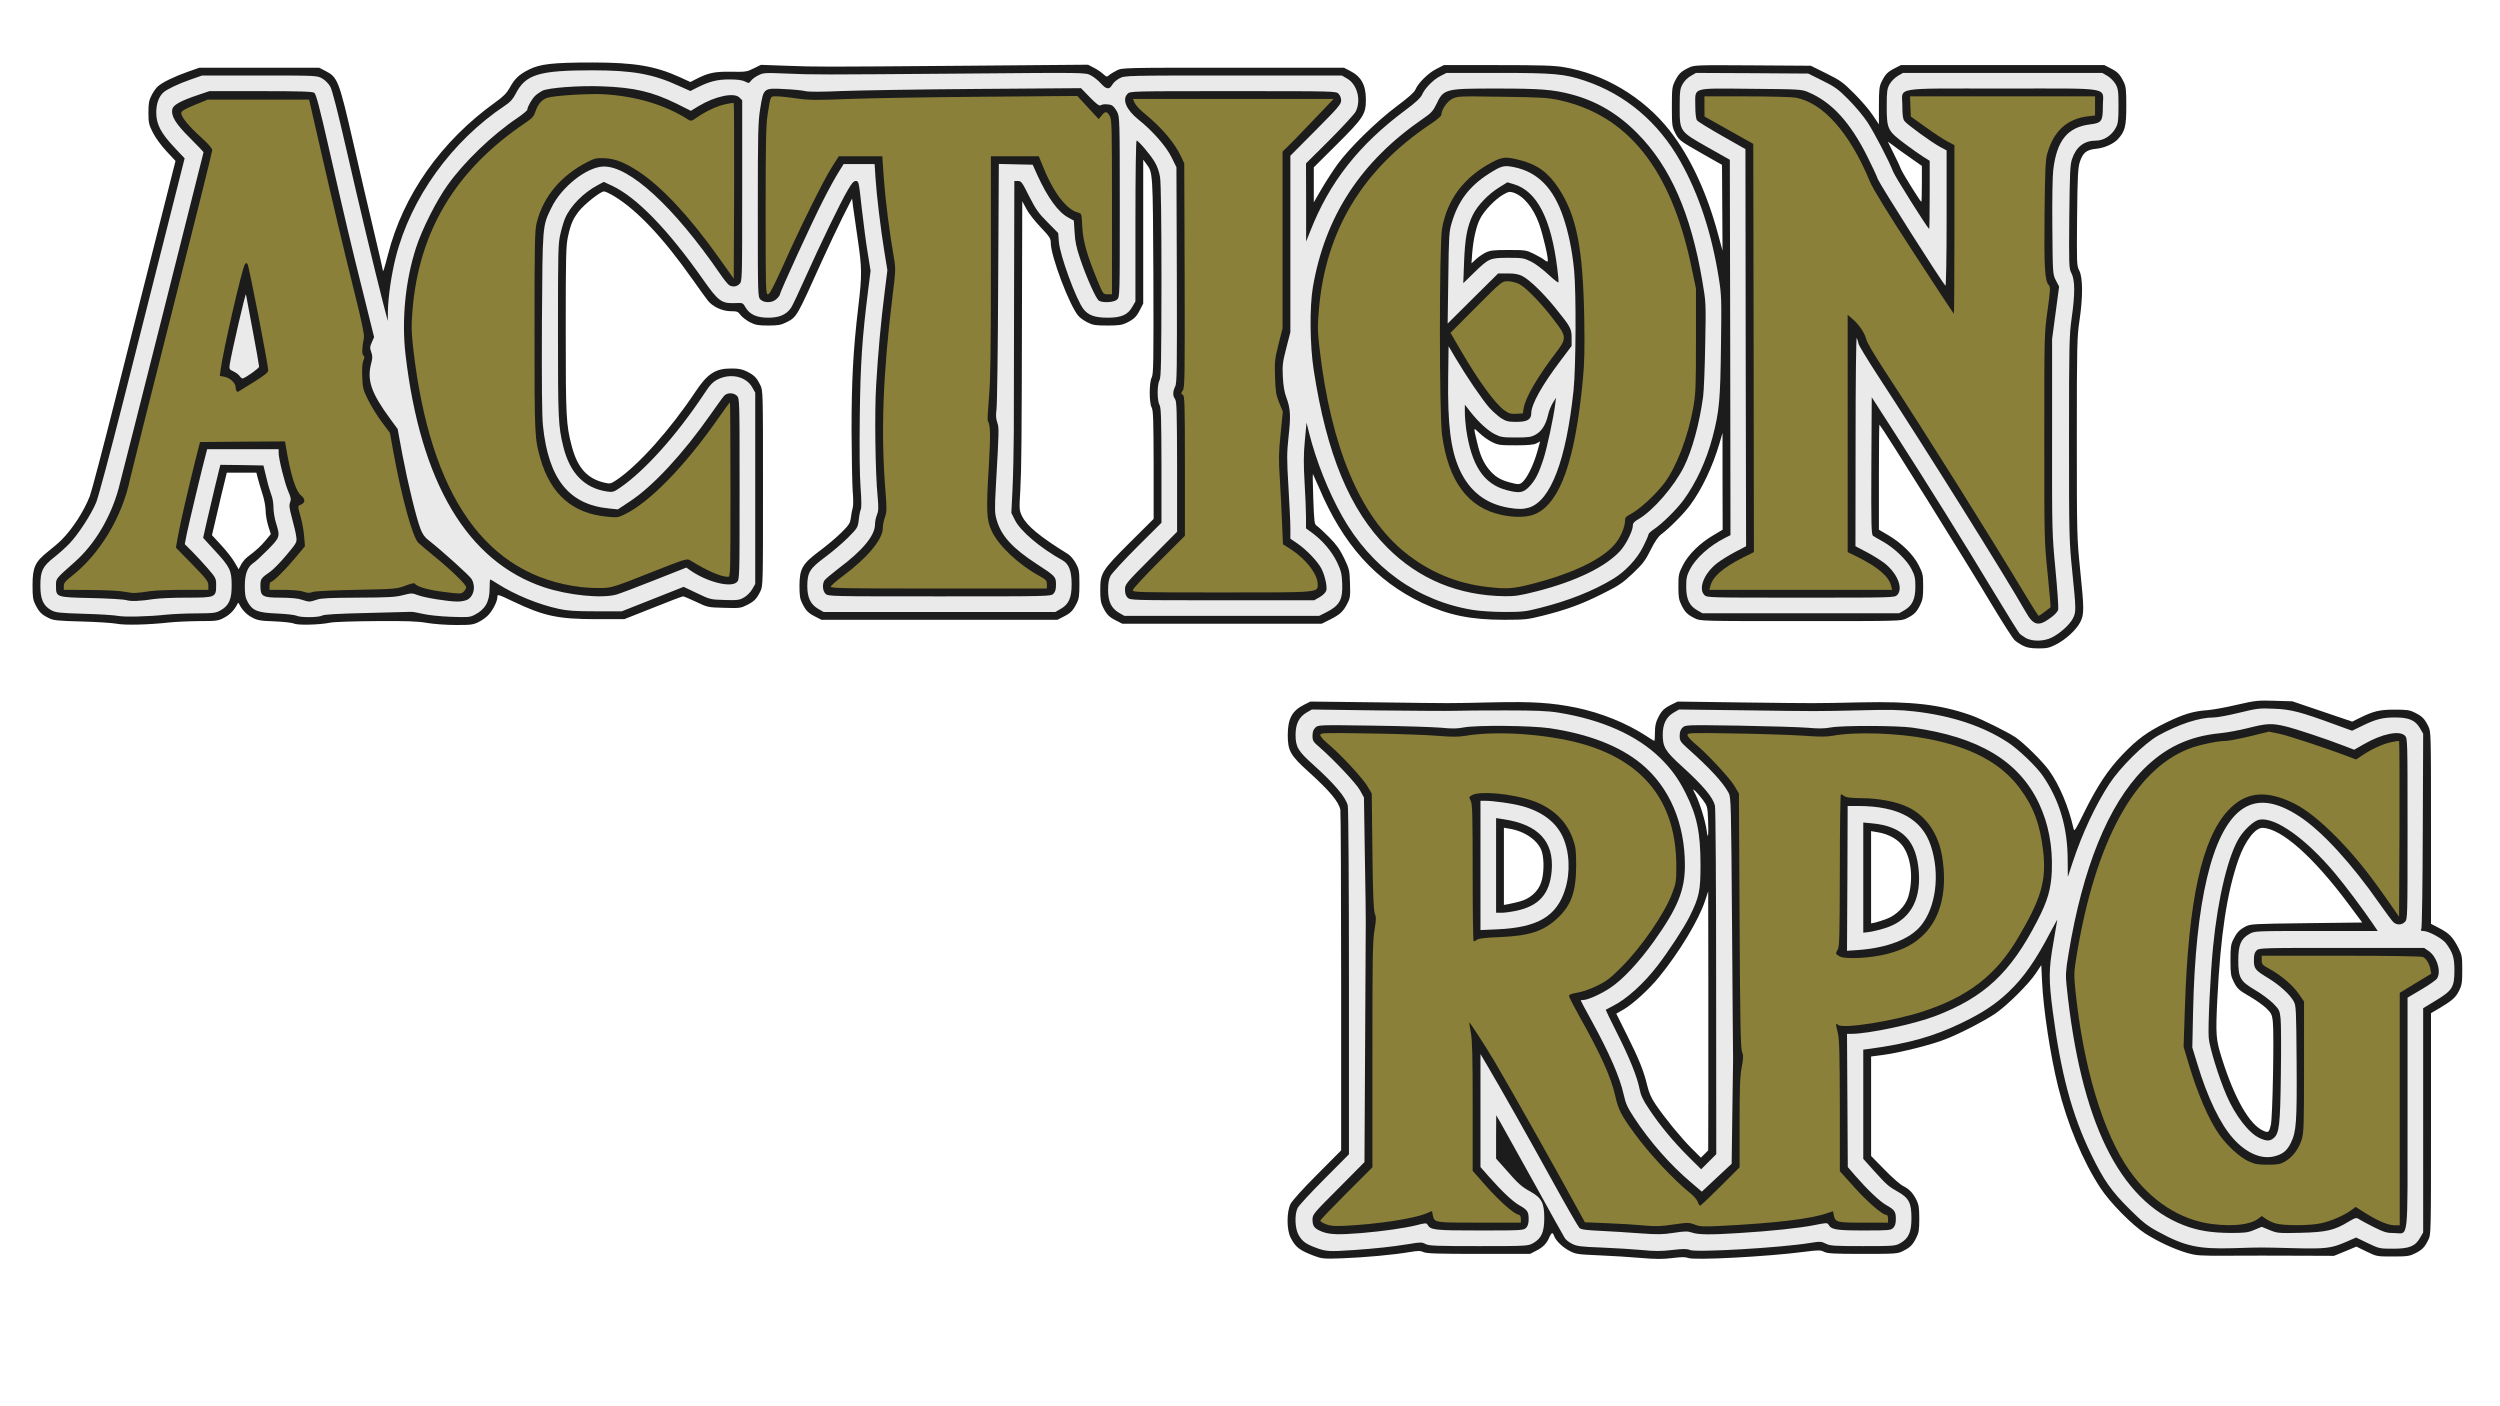 <?xml version="1.0" encoding="utf-8"?>
<!DOCTYPE svg PUBLIC "-//W3C//DTD SVG 20010904//EN" "http://www.w3.org/TR/2001/REC-SVG-20010904/DTD/svg10.dtd">
<svg version="1.0" xmlns="http://www.w3.org/2000/svg" width="1920px" height="1080px" viewBox="0 0 1920 1080" preserveAspectRatio="xMidYMid meet">
 <g fill="#1c1c1c">
  <path d="M 1009.5 964.6 c -11.6 -4.4 -14.6 -6.7 -18.4 -14.3 -3 -6 -3 -19.6 0 -25.6 1.2 -2.5 9.6 -11.8 20.5 -22.7 l 18.4 -18.5 0 -129.1 c 0 -70.9 -0.3 -130.5 -0.6 -132.4 -1.2 -6.3 -8.3 -14.7 -24.7 -29.5 -13.7 -12.4 -15.7 -15.9 -15.7 -28 0 -12.5 3.3 -18.6 12.4 -23.2 l 5 -2.5 52 0.6 c 60.4 0.8 52.5 0.8 88.1 0 30.8 -0.7 45.4 0.3 64.1 4.1 19.1 4 38.2 11.7 53.2 21.4 3.4 2.3 6.5 4.1 6.7 4.1 0.3 0 0.5 -2.9 0.5 -6.5 0 -4.9 0.6 -7.7 2.4 -11.3 2.8 -5.5 4.5 -7.2 10.5 -10.2 l 4.5 -2.2 51 0.7 c 58.9 0.7 52.6 0.7 90.2 -0.1 38.9 -0.8 60 1.6 83.5 9.7 7.7 2.6 28.6 13 34.9 17.2 6.6 4.5 20.5 18.3 25.6 25.3 8.1 11.3 15.1 28 18.9 44.8 0.5 2.6 1.4 1.3 8.4 -13 9.8 -19.8 18.1 -32.3 29.1 -43.8 11.5 -12 19.3 -17.7 33.5 -24.6 13.2 -6.5 21.2 -8.9 31.9 -9.6 3.9 -0.3 14 -2.1 22.4 -4.1 14.5 -3.3 16.1 -3.5 29 -3.1 l 13.7 0.4 23 7.8 23 7.8 5.5 -2.7 c 10.8 -5.4 15.6 -6.5 27.2 -6.5 9.5 0 11.5 0.3 15.6 2.4 5.5 2.8 7.2 4.5 10.1 10.3 2.1 4.2 2.1 4.9 2.1 78 l 0 73.8 6.5 3.4 c 7.4 3.8 10.4 6.9 14.6 15.2 2.7 5.4 2.9 6.7 2.9 16.9 0 9.8 -0.3 11.6 -2.5 16 -2.6 5.2 -5.2 7.4 -15.2 13.4 l -6.3 3.7 0 85 c 0 84.5 0 85 -2.1 89.2 -2.9 5.8 -4.6 7.5 -10.1 10.3 -4.2 2.1 -6 2.4 -17.1 2.4 -12.2 0 -12.4 0 -20.2 -3.8 l -7.8 -3.8 -8.6 3.6 -8.6 3.5 -26 -0.1 c -31.9 -0.1 -28.2 -0.1 -56 0 -21 0.1 -23.7 -0.1 -30.7 -2.1 -10 -2.9 -22.5 -8.7 -32.5 -15.1 -9.9 -6.4 -26.9 -23.7 -34.1 -34.7 -13.6 -20.7 -25.4 -49 -32.6 -78 -5.9 -23.8 -11.3 -59.2 -12.3 -80.6 l -0.6 -12.7 -4.1 6.2 c -5.6 8.5 -22.6 25.3 -31.6 31.3 -8.6 5.7 -26.3 14.9 -37.8 19.4 -10.1 4.1 -35.2 10.4 -47.4 12 l -9.8 1.3 0 38.2 0 38.2 10.3 10.5 c 5.6 5.8 12 11.4 14.2 12.5 4.8 2.4 7.6 5.3 10.4 10.9 1.7 3.5 2.1 6 2.1 14.3 0 8.6 -0.3 10.7 -2.4 14.8 -2.8 5.5 -4.5 7.2 -10.3 10.1 -4 2 -5.7 2.1 -30.8 2.1 -22.2 0 -27.1 -0.3 -29.6 -1.6 -2.8 -1.4 -4.2 -1.4 -15.2 0 -28.3 3.7 -85.1 6.7 -89.3 4.7 -1.9 -0.8 -4.9 -0.8 -12.1 0.1 -7.4 0.9 -12.7 0.9 -24.2 -0.1 -8 -0.7 -22.5 -1.6 -32.1 -2 -16.2 -0.7 -17.9 -0.9 -22.6 -3.4 -5.3 -2.7 -10.7 -8 -11.9 -11.6 -0.9 -2.9 -2 -2.6 -3.5 0.9 -2.1 5 -4.9 7.9 -10.1 10.5 l -4.8 2.5 -39.6 0 c -31.6 0 -40.1 -0.3 -42.3 -1.4 -2.3 -1.1 -3.9 -1.1 -10.6 0 -12 2.1 -35.3 4.2 -52.1 4.8 -13.9 0.5 -15.4 0.3 -21 -1.8 z  m 302.5 -116.1 c 0 -19.2 0 -64 0 -99.5 l -0.1 -64.5 -2.3 7 c -4.8 14.8 -19.8 39.7 -35.4 58.8 -7.6 9.4 -19.9 20.6 -27 24.8 l -5.9 3.4 7.9 15.8 c 9.5 19 13.3 28.4 15.8 39.1 1.5 6.1 3.1 9.8 6.7 15.1 7.2 10.5 19.3 25.3 27.4 33.4 l 7.2 7.2 2.8 -2.8 2.8 -2.8 0.1 -35 z  m 432 15.5 c 1.4 -5.3 2.6 -71 1.5 -79.8 -0.6 -5 -1.2 -6.2 -5 -9.9 -2.4 -2.2 -7.6 -6 -11.7 -8.4 -9.5 -5.5 -10.6 -6.5 -13.4 -12.1 -2.1 -4.2 -2.4 -6.1 -2.4 -16.3 0 -9.8 0.3 -12.2 2.1 -15.8 2.8 -5.6 4.6 -7.5 9.4 -10.1 3.9 -2 5.5 -2.1 46.8 -2.6 l 42.9 -0.5 -10.4 -14 c -27 -36.3 -51.6 -58.2 -66.1 -58.7 -5.7 -0.2 -13.6 10.2 -18.5 24.2 -8.9 25.4 -13.8 57.9 -16.3 107.5 -1.3 27.3 -1.1 30.7 3.4 45 9.7 31 21.4 51.5 32.1 56 3.7 1.6 4.2 1.3 5.6 -4.5 z  m -295.1 -158.3 c 7.6 -2.8 14.4 -9.8 16.6 -16.8 4 -13.4 2.5 -29.3 -3.8 -38.6 -3.7 -5.5 -11 -9.7 -19.4 -11.1 l -5.3 -0.9 0 35.4 0 35.5 3.3 -0.7 c 1.7 -0.4 5.6 -1.7 8.6 -2.8 z  m -281.6 -13.4 c 7.8 -2.1 14 -7.6 16.3 -14.6 2.2 -6.2 2.4 -17.4 0.6 -23.5 -2.6 -8.5 -13 -15.9 -25.2 -17.8 l -4 -0.7 0 29.6 0 29.7 3.3 -0.6 c 1.7 -0.3 5.8 -1.3 9 -2.1 z  m 144.5 -62.9 c -0.4 -9.8 -0.6 -10.4 -4 -15.1 -2 -2.6 -4.6 -5.7 -5.8 -6.8 -2.2 -1.9 -2.2 -1.9 0.3 3 3.3 6.7 7.5 20.3 8.4 27.3 1 8.2 1.6 3.5 1.1 -8.4 z "/>
  <path d="M 1553.5 495.8 c -2.2 -1.1 -5.1 -3 -6.3 -4.2 -1.3 -1.1 -8.7 -12.7 -16.5 -25.6 -22.9 -38.3 -84.5 -136.9 -87.3 -139.9 -0.2 -0.2 -0.4 17.8 -0.4 40.1 l 0 40.6 7.3 4.3 c 10.2 6 19.2 14.9 23.3 23.1 3.2 6.3 3.4 7.4 3.4 16.3 0 8.1 -0.4 10.3 -2.4 14.3 -2.8 5.5 -4.5 7.2 -10.3 10.1 -4.2 2.1 -4.8 2.1 -81.3 2.1 -76.5 0 -77.1 0 -81.3 -2.1 -5.8 -2.9 -7.5 -4.6 -10.3 -10.1 -2 -4 -2.4 -6.2 -2.4 -14.3 0 -8.9 0.2 -10 3.4 -16.3 4.1 -8.2 13.1 -17.1 23.4 -23.1 l 7.2 -4.3 -0.1 -37.2 0 -37.1 -2.5 8.5 c -5.2 17.6 -13.4 34.8 -22.4 47 -4.9 6.6 -15.6 17.4 -22.1 22.3 -2.4 1.8 -5 5.6 -8.2 12 -4 8.1 -5.9 10.6 -13.6 18 -8.1 7.6 -10.6 9.3 -23.8 15.9 -15.8 7.9 -27.2 12.1 -46.1 16.8 -10.7 2.7 -13.2 3 -28.7 3 -26.1 0 -43 -3.5 -63.1 -12.9 -35.9 -17 -61 -45 -79.4 -88.6 -2.4 -5.5 -4.5 -10.2 -4.7 -10.5 -0.2 -0.2 -0.1 8.3 0.3 19 0.7 18.3 0.8 19.6 2.8 20.9 1.2 0.8 5.4 4.7 9.4 8.7 5.6 5.7 8.2 9.3 11.5 16.1 4 8.4 4.2 9.3 4.5 19.4 0.3 9.7 0.2 11.1 -2.1 15.5 -3.1 6.1 -5.6 8.4 -13.4 12.3 l -6.2 3.1 -76.6 0 -76.6 0 -4.7 -2.4 c -5.5 -2.8 -7.2 -4.5 -10.1 -10.3 -1.7 -3.4 -2.1 -6 -2.1 -13.3 0 -12.9 1.2 -14.9 22.9 -36.5 l 18.1 -18 0 -41.5 c -0.1 -34.1 -0.3 -41.9 -1.5 -44 -2 -3.5 -2 -19.1 0 -23.1 1.4 -2.6 1.5 -11.9 1.3 -78.2 -0.4 -79.8 -0.4 -79 -5.3 -85.7 l -2.5 -3.4 0 55.2 0 55.3 -2.4 4.7 c -2.8 5.5 -4.5 7.2 -10.3 10.1 -3.5 1.7 -6 2.1 -14.8 2.1 -9.2 0 -11.2 -0.3 -15.3 -2.4 -2.6 -1.3 -5.7 -3.5 -6.8 -4.8 -6.7 -7.2 -21.4 -46 -21.4 -56.2 0 -3.5 -0.8 -4.7 -7.7 -12 -4.3 -4.5 -9.3 -10.8 -11 -14.1 l -3.2 -6 -0.2 77 c -0.2 108.8 -0.4 128 -1.3 145.1 -0.9 14.5 -0.8 15.3 1.3 19.7 3.7 7.6 13.8 15.9 35.3 29.2 1.8 1.1 4.5 4.3 6 7 2.5 4.6 2.8 6 2.8 15.8 0 9 -0.3 11.5 -2.1 15 -2.9 5.8 -4.6 7.5 -10.1 10.3 l -4.7 2.4 -90.6 0 -90.6 0 -4.7 -2.4 c -5.5 -2.8 -7.2 -4.5 -10.1 -10.3 -1.7 -3.4 -2.1 -6 -2.1 -13.5 0.1 -13.1 2.2 -16.8 15.5 -26.7 5.5 -4.1 13 -10.4 16.7 -14.1 5.9 -5.9 6.7 -7.1 7.3 -11.6 0.3 -2.7 1 -6 1.4 -7.4 0.5 -1.4 0.5 -7 0 -12.5 -0.4 -5.5 -0.8 -26.4 -0.9 -46.5 0 -38.6 1.2 -61.8 5.2 -95.5 2.9 -24.6 2.8 -29.4 -0.4 -51.5 -1.5 -10.2 -3.1 -21.4 -3.6 -25 l -0.8 -6.5 -7.1 14 c -3.8 7.7 -11.2 23.2 -16.3 34.5 -19.4 43.1 -19 42.4 -27.2 46.6 -4 2 -6.2 2.4 -13.8 2.4 -7.7 0 -9.8 -0.4 -14 -2.5 -2.7 -1.4 -5.9 -3.9 -7.2 -5.5 -1.9 -2.7 -2.7 -3 -7.5 -3 -6.5 0 -14.1 -3.5 -17.7 -8.2 -1.4 -1.8 -6.7 -9.1 -11.7 -16.2 -22.6 -32.1 -42.7 -53.4 -60.5 -64.1 -3.2 -1.9 -6.6 -3.5 -7.5 -3.5 -2.7 0 -14.9 9.7 -19.2 15.1 -4.6 5.9 -6.3 9.7 -8.5 19.7 -1.5 6.8 -1.7 14.8 -1.7 71.7 0 67 0.3 72.7 4.6 89 4.4 16.9 12 25.3 25.6 28.3 3.8 0.9 4.6 0.7 9 -2.3 16.8 -11.4 41 -38.5 60.3 -67.5 9.3 -14 15.4 -18 27.5 -18 6 0 8.5 0.5 12.3 2.4 5.5 2.8 7.2 4.5 10.1 10.3 2.1 4.2 2.1 4.8 2.1 79.3 0 74.5 0 75.1 -2.1 79.3 -2.9 5.8 -4.6 7.5 -10.3 10.4 -4.6 2.3 -5.7 2.5 -17.5 2.1 -12.4 -0.3 -12.7 -0.4 -21.5 -4.6 -4.9 -2.3 -9.4 -4.2 -10 -4.2 -0.6 0 -11 3.9 -23.1 8.8 l -22 8.7 -21.5 0 c -29.3 0 -40.2 -2.3 -63.7 -13.5 -12.2 -5.8 -12.3 -5.8 -12.3 -3.4 0 3.2 -3.5 10.1 -6.9 13.7 -1.4 1.6 -4.7 4 -7.3 5.3 -4.3 2.2 -6 2.4 -17.5 2.4 -7.2 0 -17 -0.7 -22.3 -1.6 -7.6 -1.3 -15.6 -1.6 -39.4 -1.4 -16.5 0.1 -32.2 0.6 -35 1.2 -8.1 1.7 -25.1 2.1 -27.7 0.7 -1.2 -0.6 -8 -1.4 -15 -1.7 -11.3 -0.4 -13.3 -0.8 -17.5 -3.1 -4.2 -2.2 -7.8 -6.1 -9.8 -10.4 -0.5 -0.9 -0.7 -0.9 -1.2 0 -2 4.3 -5.6 8.2 -9.9 10.5 -4.8 2.6 -5.6 2.8 -20 2.8 -8.2 0.1 -18.6 0.6 -23 1.1 -15.3 1.7 -33.8 2.2 -40 0.9 -3.3 -0.6 -15.4 -1.4 -27 -1.7 -18.2 -0.5 -21.5 -0.8 -25 -2.6 -5.5 -2.7 -7.3 -4.5 -10.1 -9.9 -2.1 -4.1 -2.4 -6.1 -2.4 -15.3 0 -13.8 1.9 -18 12 -26 3.9 -3.1 8.6 -7.1 10.4 -9 8.3 -8.3 17.1 -21.9 21.6 -33.5 1.2 -3 9.8 -35.6 19.1 -72.5 9.2 -36.8 23.6 -93.5 31.8 -125.9 l 14.9 -59 -7 -7.5 c -4 -4.3 -8.4 -10.3 -10.4 -14.3 -3.1 -6.1 -3.4 -7.6 -3.4 -15.3 0 -7.1 0.4 -9.4 2.4 -13.3 1.3 -2.6 3.5 -5.7 4.8 -6.8 3.2 -3 12.6 -7.6 23.1 -11.3 l 8.9 -3.1 45.9 0 46 0 4.7 2.4 c 9.6 4.9 10.5 7.2 21.7 56 5.2 22.8 12.4 53.7 16 68.7 3.6 15.1 6.5 27.8 6.5 28.3 0 2.6 1.2 -1.1 3.9 -11.6 11.6 -45.9 40.9 -87.4 82.6 -117.3 6 -4.3 8.6 -6.9 10.8 -10.8 3.9 -7.2 7.2 -10.4 14.8 -14.2 8.6 -4.4 18.6 -5.5 49.1 -5.5 32.2 0 48.1 2.7 67.2 11.4 l 7.8 3.6 4.1 -2.1 c 9.6 -5 14.6 -6 27.2 -5.8 11.3 0.2 12.3 0 17.4 -2.6 l 5.5 -2.7 19.5 0.7 c 24.6 0.9 23.6 0.9 137.1 0 l 94.6 -0.8 4.4 2.3 c 2.5 1.2 5.7 3.4 7.2 4.8 2.5 2.3 2.9 2.4 4.5 1 1 -0.9 3.7 -2.5 6 -3.7 4.2 -2.1 4.7 -2.1 89.3 -2.1 l 85.1 0 4.7 2.4 c 8.6 4.4 12.2 10.8 12.2 22.1 0 11.2 -1.8 14 -22.4 34.5 l -17.6 17.5 0 13.5 0 13.4 6.2 -10.7 c 3.5 -5.9 9 -14.4 12.3 -18.9 9.1 -12.4 30 -32.9 45.2 -44.2 9.2 -6.9 13.5 -10.7 14.4 -12.9 2.1 -5 9.8 -12.6 16.1 -15.8 l 5.7 -2.9 41.4 0 c 33.1 0 43.2 0.3 50.8 1.6 31.1 5.2 61 23.1 81 48.4 15.9 20.2 28.8 47.8 37.4 80 l 3.4 12.5 -0.2 -33 -0.2 -32.9 -14.5 -8.2 c -18.4 -10.5 -18.5 -10.6 -21.5 -16.4 -2.3 -4.6 -2.5 -5.9 -2.5 -20 0 -13.9 0.2 -15.4 2.4 -19.8 2.8 -5.5 4.5 -7.2 10.4 -10.1 4.2 -2.1 4.9 -2.2 49.1 -1.9 l 44.8 0.3 11.9 5.9 c 10.8 5.3 12.8 6.8 21.5 15.5 5.3 5.3 11.7 12.7 14.2 16.6 l 4.7 7 0 -14.3 c 0 -12.5 0.3 -14.8 2.1 -18.5 2.9 -5.8 4.6 -7.5 10.1 -10.3 l 4.7 -2.4 78.1 0 78.1 0 4.7 2.4 c 5.5 2.8 7.2 4.5 10.1 10.3 1.8 3.7 2.1 5.9 2.1 18.8 0 15.6 -1 19.4 -6.4 25.3 -3.3 3.7 -10.5 6.9 -17 7.5 -7.1 0.7 -10 3 -12.3 10.1 -1.4 4.3 -1.8 10.8 -2.1 42.3 -0.3 35.9 -0.3 37.3 1.7 41.2 2.8 5.3 2.8 20.6 0.1 38.6 -1.8 12 -2 18.8 -2 89.5 0 74.5 0.1 77.2 2.5 101 3.2 31.2 3.2 34.7 0.1 40.9 -3.1 5.9 -11.1 13.3 -18.8 17.2 -4.9 2.5 -6.9 2.9 -13.5 2.9 -5.9 -0.1 -8.8 -0.6 -11.8 -2.2 z  m -1363.5 -68 c 7 -5.3 10.2 -8.2 14 -12.8 l 4 -4.8 -2 -6.3 c -1.1 -3.5 -2 -8.8 -2 -11.8 0 -3 -1.1 -8.8 -2.5 -13 -1.4 -4.2 -2.9 -9.5 -3.5 -11.8 l -1.1 -4.3 -11.4 0 -11.3 0 -4.1 16.8 c -2.2 9.2 -4.7 20 -5.6 24 l -1.7 7.2 7.2 7.8 c 3.9 4.2 8.5 10.1 10.2 13.1 l 3.1 5.3 1.8 -3.5 c 1 -1.9 3.2 -4.6 4.9 -5.9 z  m 980.6 -59 c 3.5 -4.2 7.6 -13.2 10.2 -22.5 l 2 -7.3 -2.8 1.5 c -2.1 1.1 -6.4 1.5 -16 1.5 -12.1 0 -13.5 -0.2 -18.3 -2.6 -2.9 -1.4 -7.1 -4.5 -9.5 -6.8 -4.9 -4.6 -4.7 -5.3 -1.6 7.9 2.2 9.3 4.8 15.1 9 20.1 4.2 5.2 8.5 7.9 15.5 9.8 7.7 2.1 8.4 2 11.5 -1.6 z  m -29.9 -174.7 c 3.7 -1.8 6 -2.1 17.8 -2.1 13.2 0 13.7 0.1 19.8 3.1 3.4 1.7 7 3.8 8 4.7 0.9 0.8 2 1.3 2.3 0.9 1 -0.9 -3.5 -20.3 -6.6 -28.9 -4.5 -12.4 -11.9 -21.3 -19.7 -23.9 -2.9 -0.9 -3.9 -0.7 -7.9 1.6 -6.5 3.8 -14.7 12.5 -17.8 18.7 -3 6 -5.1 15.8 -6 26.7 l -0.5 7.4 3.2 -3 c 1.8 -1.7 5.1 -4 7.4 -5.2 z  m 335.3 -52.9 l 0 -13.8 -8.7 -6.1 c -4.9 -3.4 -10.8 -7.6 -13.1 -9.4 l -4.4 -3.2 4.4 8.9 c 2.5 4.9 5.1 10.5 5.8 12.4 1.4 3.4 14.9 25 15.6 25 0.2 0 0.4 -6.2 0.4 -13.8 z "/>
 </g>
 <g fill="#8b8039">
  <path d="M 1018.3 940.2 c -2.4 -0.9 -4.3 -2.1 -4.3 -2.7 0 -0.6 9 -10 20 -21 l 20 -20 0 -86.4 c 0 -74.5 0.2 -87.6 1.6 -95.7 1.3 -7.9 1.4 -9.9 0.3 -12.6 -1 -2.5 -1.5 -14.2 -1.9 -47.8 l -0.5 -44.6 -3.5 -5.9 c -3.8 -6.3 -21.4 -25.2 -30.4 -32.5 -3 -2.5 -5.5 -5.3 -5.6 -6.4 0 -1.8 1.2 -1.9 37.8 -1.3 20.7 0.3 44.2 1.1 52.1 1.8 11.1 0.9 16 0.9 21.5 0 26.3 -4.4 68.8 -0.9 95.7 8 43.8 14.5 66.1 45.3 66.3 91.4 0 12.3 -0.1 13.5 -3.2 21.6 -5.9 15.6 -23.5 41.2 -38.8 56.5 -8.3 8.4 -11.5 10.9 -18.5 14.3 -5 2.5 -11.2 4.7 -15.2 5.4 -4.7 0.8 -6.7 1.5 -6.7 2.6 0 0.8 3.6 7.8 7.9 15.5 16.6 29.6 24.3 46.7 27.6 61.2 2.4 10.7 4.4 14.6 14.8 28.9 11.4 15.6 29.9 35.5 42.9 45.9 2.5 2 5.1 5 5.7 6.7 0.5 1.6 1.4 2.9 1.8 2.9 0.4 0 7.4 -6.6 15.5 -14.7 l 14.8 -14.8 0 -33.8 c 0 -26.9 0.3 -35.7 1.6 -42.8 1.4 -7.5 1.4 -9.3 0.3 -12.1 -1.1 -2.7 -1.5 -21.5 -1.9 -100.8 l -0.5 -97.6 -3.5 -5.9 c -3.8 -6.3 -21.4 -25.2 -30.4 -32.5 -3 -2.5 -5.5 -5.3 -5.6 -6.4 0 -1.8 1.2 -1.9 36.3 -1.3 19.9 0.3 43.5 1.1 52.5 1.7 12.1 0.9 17.8 0.9 22.5 0.1 17.8 -3.3 50 -2.2 73.7 2.4 33.5 6.6 55.8 18.6 70.2 37.9 10.5 14.1 15.5 27.4 17.9 47.8 2.7 23.2 -1.4 37.1 -19.9 68.1 -16.7 28 -38 44.3 -72.7 55.6 -22.8 7.4 -61 13.4 -64.9 10.2 -1.9 -1.6 -2 -1.2 -0.1 6.4 1.1 4.8 1.4 15.9 1.5 56 l 0 50 10.9 12.1 c 10.4 11.6 21.8 21.4 24.7 21.4 0.9 0 1.4 1.1 1.4 3 l 0 3 -18.9 0 c -20.7 0 -21.6 -0.2 -22.8 -6 l -0.5 -2.8 -4.2 1.4 c -12.6 4.5 -39.9 7.8 -84.2 10 -11.3 0.5 -13.9 0.4 -17.8 -1.1 -4.5 -1.7 -5.2 -1.7 -16.4 -0.1 -9.9 1.5 -13.5 1.6 -23.2 0.7 -6.3 -0.6 -19 -1.4 -28.2 -1.7 l -16.6 -0.7 -2.8 -5.1 c -14.6 -27 -54.9 -98.7 -66.7 -118.6 -6.7 -11.3 -18.9 -30.1 -19.3 -29.8 -0.1 0.2 0.4 3.7 1.2 7.8 1.1 5.9 1.4 18.3 1.4 56.9 l 0 49.3 9.8 11.1 c 10.2 11.6 21.2 21.4 24.9 22.4 1.7 0.4 2.3 1.2 2.3 3.4 l 0 2.9 -31.9 0 c -35.1 0 -34.5 0.1 -35.8 -6.1 l -0.5 -2.8 -5.2 2.1 c -10 3.9 -37.3 8 -61.6 9.2 -8.3 0.4 -11.4 0.1 -14.7 -1.2 z  m 430.8 -207.5 c 12.9 -3.4 21 -7.6 28.5 -15.1 13.3 -13.3 18.2 -34.7 13.9 -60.2 -2.9 -17.2 -12.3 -30.7 -25.7 -37.3 -8.7 -4.3 -22.7 -7.1 -36.3 -7.1 -8.1 -0.1 -11.5 -0.5 -12.9 -1.5 -1.1 -0.8 -2.3 -1.5 -2.8 -1.5 -0.4 0 -0.8 26.2 -0.8 58.3 -0.1 48.6 -0.3 58.6 -1.5 60.7 -2 3.4 -1.9 3.7 1.3 5.5 4.1 2.4 23.8 1.4 36.3 -1.8 z  m -314.6 -11.1 c 1.4 -0.9 6.8 -1.5 17 -1.9 22.7 -0.9 33.8 -4.4 44.4 -14.3 10.8 -10 14.5 -20.3 14.6 -40.4 0 -11.6 -0.3 -14.4 -2.4 -20.3 -4.8 -14.2 -16.2 -24.8 -31.9 -30 -15.6 -5.2 -39.1 -7.3 -45.3 -4.2 -2.8 1.5 -2.9 1.6 -1.4 4.5 1.3 2.5 1.5 10.5 1.5 55.5 0 28.9 0.3 52.5 0.8 52.5 0.4 0 1.6 -0.6 2.7 -1.4 z "/>
  <path d="M 1698.4 940 c -24 -3.2 -46.2 -17.5 -62.6 -40.5 -20.5 -28.6 -36 -80.4 -42 -140 -1.1 -11.3 -1 -13.2 1.1 -25.9 14.4 -87.3 44.4 -142.4 86.3 -158.6 7.7 -3 22.1 -6 28.5 -6 1.9 0 10.1 -1.6 18.1 -3.5 l 14.7 -3.6 7.8 1.6 c 6.8 1.4 35.4 10.8 53.2 17.5 l 6 2.3 4.6 -3.1 c 7.1 -4.8 15.8 -8.8 22.2 -10.2 3.1 -0.7 5.9 -1.1 6.2 -0.8 0.3 0.3 0.4 30.7 0.3 67.7 l -0.3 67.2 -9.8 -14.1 c -13.8 -19.7 -24.2 -32.6 -37.6 -46.4 -13.4 -13.6 -24.6 -22.5 -34.6 -27.2 -20.9 -9.9 -36.1 -8.1 -49.2 5.9 -20.2 21.6 -30.6 68.8 -33.3 151.4 l -1 30.2 3.5 11.8 c 6.9 23.6 15.8 44.3 23.9 55.7 6.2 8.7 15.6 17.2 22.3 20.4 5 2.3 7.1 2.7 14.8 2.7 7.7 0 9.6 -0.3 13.5 -2.5 5.6 -3.2 10.5 -9.6 12.7 -16.8 1.6 -5.1 1.8 -10.8 1.8 -55.9 l 0 -50.1 -4 -5.8 c -4.5 -6.6 -13 -13.9 -22.2 -19.1 -5.8 -3.2 -6.3 -3.7 -6.3 -6.9 l 0 -3.4 61.1 0 c 37 0 61.7 0.4 62.8 1 2.6 1.3 4.8 5.1 5.6 9.2 l 0.7 3.6 -12.1 7.3 -12.1 7.4 0 89.3 0 89.2 -4.2 0 c -4.8 0 -12.8 -3.4 -23.1 -9.9 l -6.6 -4.2 -3.3 2.5 c -5.2 3.9 -15.8 8.5 -23.4 10.1 -8.9 1.9 -28.6 1.9 -34.7 0.1 -2.5 -0.7 -5.9 -2.3 -7.6 -3.6 l -3.1 -2.1 -2.6 2 c -6 4.7 -19.5 6.2 -36 4.1 z "/>
  <path d="M 1555.4 456.8 c -28.4 -47.3 -75.3 -122.1 -107.2 -170.9 -9 -13.7 -14.5 -23.1 -15.1 -25.8 -1 -4.5 -5.6 -11.2 -10.9 -15.6 l -3.2 -2.7 0 91.1 0 91.1 8.3 4.1 c 15.4 7.8 23.5 14.8 25.2 22.2 l 0.7 2.7 -70.2 0 -70.2 0 0.7 -2.7 c 1.7 -7.4 9.8 -14.4 25.3 -22.2 l 8.2 -4.1 -0.2 -156.7 -0.3 -156.8 -18.7 -10.5 -18.7 -10.5 -0.1 -7.7 0 -7.8 32.4 0 c 17.8 0 34.8 0.5 37.7 1 21.1 3.9 41.7 27.3 57 64.5 2.2 5.4 13.2 23.3 33.7 54.8 16.7 25.7 30.6 46.7 30.8 46.7 0.2 0 0.4 -29.1 0.4 -64.7 l 0 -64.8 -5.3 -2.8 c -2.8 -1.5 -10.4 -6.4 -16.7 -11 l -11.5 -8.2 -0.3 -7.8 -0.3 -7.7 71.1 0 71 0 0 7.4 0 7.3 -5.3 0.6 c -16.1 1.9 -26.4 11.2 -31.3 28.3 -1.5 5 -1.8 12 -2.2 47 -0.4 41.8 0.2 51 3.3 54.4 1.3 1.5 1.2 3.6 -1 19.5 -2.5 17.8 -2.5 18.1 -2.5 97.3 0 78.3 0 80 2.6 105 1.4 13.9 2.4 25.5 2.2 25.6 -0.2 0.1 -2.2 1.7 -4.4 3.4 -2.3 1.8 -4.4 3.2 -4.7 3.2 -0.3 0 -5 -7.3 -10.3 -16.2 z "/>
  <path d="M 96 454.5 c -3.9 -0.8 -14.7 -1.3 -26.7 -1.4 l -20.3 -0.1 0 -2.9 c 0 -2.3 1.1 -3.7 5.4 -7.1 22 -16.9 39.5 -45.9 45.6 -75.5 0.7 -3.3 15.1 -60.9 32.1 -128 17 -67.1 30.9 -122.9 30.9 -124.1 0 -1.4 -2.8 -4.7 -8.1 -9.5 -9.9 -8.9 -16.1 -16.5 -15.7 -19.2 0.2 -1.5 2.8 -3 10.3 -6.1 l 10 -4.1 38.9 0 39 0 6.3 27.5 c 11.4 49.9 20.4 88.1 28.5 120.5 5.6 22.4 7.8 32.9 7.3 35 -1.5 7 -1.7 12.8 -0.4 13.5 1 0.7 1 1.4 0 3.9 -0.8 1.9 -1.2 6.3 -0.9 12.4 0.3 8.6 0.6 10 4.5 17.8 2.3 4.7 7 12.3 10.5 17 l 6.3 8.4 2.3 13 c 6.4 35.4 15 67.1 19.5 71.4 1.2 1.2 6.5 5.6 11.7 9.9 13.2 10.7 25 22.1 25 24.2 0 0.9 -0.9 2.5 -2 3.5 -1.9 1.7 -2.6 1.7 -15.1 0.1 -12.2 -1.5 -20.8 -4 -22.3 -6.4 -0.3 -0.6 -3.2 0 -7.3 1.6 -6.6 2.5 -7.6 2.6 -37.8 3.2 -19.8 0.4 -31.9 1 -33.6 1.7 -2.1 0.9 -3.5 0.8 -6.5 -0.2 -2.4 -0.9 -8.2 -1.4 -15.1 -1.5 l -11.3 0 0 -3 c 0 -1.6 0.4 -3 0.9 -3 1.7 0 10.7 -8.8 18.4 -18 l 7.9 -9.5 -0.6 -7.5 c -0.3 -4.1 -1.5 -10.8 -2.6 -14.7 -2.5 -9 -2.5 -8.6 0.2 -9.8 3.4 -1.5 3.4 -4.2 0 -7 -4.2 -3.5 -8.1 -16.2 -11.7 -37.8 l -0.6 -3.7 -32.6 0.2 -32.7 0.3 -3.8 15 c -5.7 22.9 -11.6 48.4 -13.2 57.7 l -1.5 8.4 12.5 12.8 c 11 11.3 12.4 13.1 12.4 16.2 l 0 3.4 -19.2 0 c -10.6 0 -22 0.5 -25.3 1 -11.4 1.7 -13 1.8 -19.5 0.5 z  m 98.8 -161 c 8.2 -5.1 11.2 -7.5 11.2 -9 0 -4.4 -14.9 -80.8 -15.9 -81.8 -0.9 -0.9 -1.4 -0.8 -2 0.2 -2.3 3.6 -16.9 67.1 -18.6 80.7 l -0.7 5.1 3.7 0.7 c 4.3 0.8 8.5 4.9 8.5 8.1 0 2.2 0.9 3.8 2 3.3 0.3 -0.2 5.6 -3.4 11.8 -7.3 z "/>
  <path d="M 870 453.2 c 0 -0.9 9 -10.7 20 -21.7 l 20 -20 0 -53.7 c 0 -48.4 -0.2 -53.8 -1.6 -54.6 -1.5 -0.8 -1.5 -1.1 0 -3.4 1.5 -2.3 1.6 -10.1 1.4 -88.4 l -0.3 -85.9 -2.2 -4.8 c -5.2 -11 -14.5 -22.1 -27.7 -33 -3.9 -3.1 -7.5 -7 -8.2 -8.7 l -1.3 -3 77.1 0 77 0 -16 16.7 c -8.8 9.3 -17.6 18.4 -19.6 20.2 l -3.6 3.5 0 67.9 0 67.8 -3.1 12.2 c -2.8 11.3 -3.1 13.2 -2.7 25.2 0.4 11.4 0.8 13.9 3.2 19.8 l 2.8 6.8 -1.7 17 c -1.5 14.6 -1.6 19.6 -0.6 34.7 0.6 9.7 1.4 25 1.7 33.9 l 0.7 16.3 6.3 4 c 11.7 7.7 20.3 19 20.4 26.7 0 6.5 1.9 6.3 -74 6.3 -64.2 0 -68 -0.1 -68 -1.8 z "/>
  <path d="M 446.5 450.9 c -73.1 -8.6 -116 -69.5 -129.1 -182.9 -1.5 -13.5 -1.6 -17.3 -0.6 -29.9 5.1 -61 33.3 -107.8 86.9 -143.9 5.2 -3.5 6.4 -4.9 7.7 -9 1.8 -5.2 4.6 -8.5 8.6 -10 4.6 -1.7 31.9 -3.5 43.7 -2.8 24.5 1.4 47.1 8.1 64.4 19.2 2.5 1.6 2.8 1.6 7.3 -1.5 6.9 -4.8 15.4 -8.7 21.9 -10.1 3.1 -0.7 5.9 -1.1 6.2 -0.8 0.3 0.3 0.4 30.7 0.3 67.7 l -0.3 67.1 -11.3 -15.9 c -22.1 -31.2 -43.7 -54.4 -61.5 -66.2 -11.2 -7.3 -18.3 -10.1 -26.7 -10.4 -5.5 -0.3 -7.3 0.1 -12.5 2.7 -20.5 10.4 -34.1 26.5 -39.2 46.4 -1.6 6.3 -1.8 13.6 -1.8 83.9 0 81 0.1 82.2 4.6 98 7.9 27.2 24.7 41.8 50.9 44.3 8.1 0.8 8.8 0.7 14 -1.9 19.2 -9.4 46.3 -37.3 71.6 -73.6 4.7 -6.8 8.8 -12.3 9 -12.3 0.2 0 0.4 30.2 0.4 67 0 65.3 0 67 -1.9 67 -5.5 0 -16.3 -4.7 -29.1 -12.7 -2.4 -1.5 -3.7 -1.1 -31 9.7 -26.7 10.6 -28.9 11.3 -36.5 11.6 -4.4 0.1 -11.6 -0.2 -16 -0.7 z "/>
  <path d="M 638 450.6 c 0 -0.7 4.2 -4.4 9.3 -8.2 18.9 -14 30.7 -28.2 30.7 -36.8 0 -2 0.7 -5.7 1.6 -8.3 1.5 -4.2 1.5 -6.5 0.5 -19.3 -3.7 -45 -2.1 -90 5.4 -150.8 2.4 -19.6 2.5 -20.7 1 -29.4 -3.4 -19.4 -6.5 -44.1 -7.7 -60.5 l -1.2 -17.3 -16.7 0 -16.7 0 -5.1 8 c -6.4 9.9 -24.5 46.4 -37.6 75.8 -7.6 16.8 -10.4 22.2 -11.7 22.2 -1.7 0 -1.8 -3.4 -1.8 -64 0 -52.2 0.3 -65.8 1.5 -73.8 2.4 -15.2 1.9 -14.2 7.1 -14.2 2.5 0 9.4 0.7 15.4 1.6 9.4 1.4 14.5 1.4 40.2 0.4 16.1 -0.6 62.1 -1.4 102.2 -1.7 l 73 -0.6 8.2 8.9 8.2 8.9 2.2 -2.7 c 2.8 -3.6 4.1 -3.5 6.3 0.3 1.6 2.8 1.7 8.1 1.7 70 l 0 66.9 -3.4 0 c -3.3 0 -3.4 -0.1 -7.6 -10.2 -8.3 -20.1 -11.2 -30.4 -11.8 -41.6 -0.5 -10 -0.5 -10.2 -3.1 -10.9 -9.3 -2.3 -19.5 -15.9 -28 -37.6 l -2.3 -5.7 -18.4 0 -18.4 0 0 84.3 c 0 66.3 -0.3 87.8 -1.5 101.1 -0.8 9.2 -1.2 17.3 -0.9 17.8 2.1 3.4 2.2 10.4 0.8 34.8 -2.1 34.4 -1.8 41.5 2.3 50 5.2 11.1 20.6 25.6 36.3 34.2 5.4 3 6 3.6 6 6.6 l 0 3.2 -83 0 c -70 0 -83 -0.2 -83 -1.4 z "/>
  <path d="M 1142.5 450.8 c -23.5 -2.6 -44.6 -11.4 -63.3 -26.4 -34.7 -27.8 -57.1 -81.2 -65.8 -156.9 -1.5 -13 -1.6 -16.8 -0.5 -29.5 5.1 -61 33.6 -108.2 86.9 -143.5 3.9 -2.6 7.2 -5.5 7.2 -6.3 0 -3.9 4.3 -10.3 8.3 -12.3 3.9 -2 5.1 -2.1 38.1 -1.6 30.3 0.4 35.2 0.7 44.1 2.6 52.5 11.5 85.5 52.7 101.2 126.6 l 3.8 18 0 40 c 0 36.9 -0.2 40.9 -2.2 52.2 -4 21.9 -12.8 44.8 -21.8 56.9 -7.5 9.9 -19.3 20.7 -27.2 24.8 -2.6 1.3 -3.3 2.3 -3.3 4.5 0 3.9 -2.3 10.1 -5.6 15.1 -8.5 12.9 -32.3 24.9 -66.4 33.6 -14.2 3.6 -18.8 3.9 -33.5 2.2 z  m 37 -56.2 c 18.9 -8.8 30.2 -41.1 36.1 -102.6 1.3 -13.9 1.5 -23.7 1.1 -48 -1 -53.7 -5.9 -78.3 -19.6 -99.3 -8 -12.2 -16.4 -18.3 -29.6 -21.7 -10.8 -2.8 -13.6 -2.6 -21.4 1.5 -21.7 11.4 -34.6 28.5 -38.6 51 -2.2 12.5 -2.2 142.6 0 158.5 4.8 35.6 19.9 55.9 45.5 61.4 10.5 2.3 20.6 2 26.5 -0.8 z "/>
  <path d="M 1155.3 315.1 c -7.1 -5.2 -19.5 -22.1 -33.2 -45.6 l -8.1 -13.9 19.7 -19.8 c 19.8 -19.8 19.8 -19.8 24.2 -19.8 2.5 0 6.4 0.9 8.7 2.1 5.1 2.4 17.2 14.9 27.2 28.1 9.5 12.4 9.5 13.7 0.9 25 -13.7 17.9 -23.2 34.1 -24.5 42.2 l -0.7 4.1 -5.1 0.3 c -4.2 0.2 -5.6 -0.2 -9.1 -2.7 z "/>
 </g>
 <g fill="#eaeaea">
  <path d="M 1011 958.4 c -8 -2.9 -10.9 -5 -13.7 -10 -2.8 -4.9 -3.2 -15.8 -0.7 -20.7 0.9 -1.8 10.1 -11.8 20.5 -22.2 l 18.9 -19 0 -132 c 0 -73.9 -0.4 -133.7 -0.9 -135.8 -1.5 -6.4 -10.2 -16.7 -26.4 -31.3 -11.8 -10.5 -13.7 -13.8 -13.7 -23.1 0 -8.4 2.7 -13.7 8.5 -17.1 l 4 -2.3 50.5 0.7 c 27.8 0.3 54.6 0.5 59.5 0.3 5 -0.2 22.5 -0.3 39 -0.3 23.1 0 32.4 0.4 40.4 1.7 33.4 5.4 60.3 17.4 78.1 34.8 8.6 8.5 13.9 15.7 19.5 26.9 8.8 17.4 11.5 30.6 11.5 55.5 0 19.8 -1 24.6 -8.6 39.8 -4.4 8.7 -15.6 25.8 -24.3 37.2 -10.8 14 -23.8 25.8 -34.6 31.2 -2.7 1.4 -5.1 2.7 -5.3 2.8 -0.1 0.1 3.6 7.8 8.3 17.1 9.9 19.6 15.8 34.2 17.6 43.4 1 5.1 2.5 8.5 7.2 15.5 8.3 12.6 18.9 25.3 30.4 36.8 l 9.8 9.7 5.8 -5.8 5.8 -5.8 -0.1 -132 c 0 -72.5 -0.4 -133.6 -0.9 -135.6 -1.5 -6.4 -8.9 -15.3 -25.4 -30.3 -12.8 -11.6 -14.7 -14.8 -14.7 -24.2 0 -8.4 2.7 -13.7 8.5 -17.1 l 4 -2.3 49.5 0.6 c 58.1 0.8 55.8 0.8 90.6 0 21.6 -0.6 29.8 -0.4 41 0.9 28.3 3.3 52.1 11.1 71.4 23.7 8 5.2 22 18.5 27 25.9 12.8 18.8 19 39.7 19 64.9 l 0.1 12.6 3.8 -11.5 c 7.5 -22.5 17.4 -43.6 28.1 -60 8.4 -12.8 26.6 -30.8 37.2 -36.9 16 -8.9 31.7 -14.1 43.1 -14.1 2.5 0 11.2 -1.6 19.3 -3.6 14 -3.4 15.6 -3.6 26.9 -3.1 13.1 0.5 20.2 2.4 47 12.2 l 12.9 4.7 6.6 -3.2 c 11.3 -5.6 16.5 -7 26.4 -7 10.9 0 15.7 2.2 19.3 8.5 l 2.3 4 -0.3 74 c -0.1 40.7 -0.6 74.8 -1.1 75.8 -0.7 1.4 -0.4 1.7 1.6 1.7 3.9 0 14.6 5.8 17.2 9.3 5.4 7.2 6.6 11.1 6.6 20.9 0 13 -1.6 15.5 -14.3 23.2 l -9.7 5.9 0 86.1 0 86.1 -2.3 4 c -3.7 6.6 -8.3 8.5 -20.8 8.5 -10.4 0 -10.7 -0.1 -19.5 -4.3 l -8.9 -4.3 -7.5 3.3 c -11.6 5 -15.5 5.5 -40.2 4.9 -27.5 -0.7 -23.6 -0.7 -46.6 0 -27.1 0.8 -37.4 -1.5 -58.2 -12.9 -7.9 -4.3 -11.6 -7.2 -21.6 -17.2 -13.9 -13.8 -19.6 -21.9 -29.4 -42 -14.7 -30.2 -23.3 -62.3 -29.5 -110 -3.1 -23.9 -3.1 -32.1 0.4 -51.9 1.7 -9.8 3.1 -18 3.1 -18.2 0 -0.2 -2.2 3.7 -4.9 8.8 -11.9 22.8 -20.8 35.4 -32.4 46.5 -9.9 9.4 -20.1 16.2 -36.1 23.9 -21.6 10.4 -40.8 15.8 -70.8 19.9 l -4.8 0.6 0 42 0 41.9 7.9 8.8 c 10.2 11.3 11.5 12.4 18.6 16.4 8.5 4.8 10.5 8.6 10.5 20.3 0 10.8 -2.2 15.6 -8.5 19.2 -3.9 2.2 -4.9 2.3 -28.8 2.3 -22.3 0 -25.2 -0.2 -28.5 -1.9 -3.4 -1.7 -4.3 -1.8 -12.2 -0.5 -22.9 3.7 -87.1 7.4 -92.1 5.4 -2.3 -1 -5.2 -1 -13.8 0 -8.5 1 -13.4 1 -23.2 0 -6.8 -0.6 -20.7 -1.5 -30.9 -1.9 -16.3 -0.6 -19 -1 -22.7 -2.9 -2.4 -1.2 -4.9 -3.2 -5.6 -4.5 -0.8 -1.2 -11.4 -20.2 -23.5 -42.2 -12.2 -22 -23.7 -42.7 -25.6 -46 l -3.5 -6 -0.1 16.6 0 16.7 7.4 8.3 c 9.7 11.1 12 13.2 19.1 17.1 8.5 4.8 10.5 8.6 10.5 20.3 0 10.8 -2.2 15.6 -8.5 19.2 -4 2.2 -4.4 2.3 -41.8 2.3 -32.8 0 -38.2 -0.2 -40.9 -1.6 -2.8 -1.5 -3.9 -1.5 -12.7 0 -13.1 2.1 -24.9 3.4 -42.1 4.6 -19.1 1.3 -21.4 1.2 -29 -1.6 z  m 34.5 -11.4 c 17.3 -1.5 33.2 -3.8 42.2 -6 6.8 -1.8 7.8 -1.8 8.6 -0.5 2.3 4.2 5.1 4.5 40.2 4.5 32.2 0 33.6 -0.1 35.5 -2 1.4 -1.4 2 -3.3 2 -6.8 0 -5.6 -0.9 -7 -7.1 -10.5 -5.1 -2.9 -13.1 -10.4 -23.2 -21.8 l -6.7 -7.6 0 -43.4 0 -43.4 5.6 9.5 c 11.7 19.9 30.8 53.8 49.4 87.5 10.6 19.3 20.1 35.7 21 36.6 1.4 1.2 5.2 1.7 16.2 2.2 7.8 0.4 21.5 1.2 30.3 1.9 13.6 1 17.5 0.9 26 -0.4 8.5 -1.3 10.6 -1.3 13.9 -0.2 4.6 1.7 14.5 1.8 36.1 0.4 24.5 -1.5 47 -3.9 57.9 -6.1 8.9 -1.8 10 -1.9 10.8 -0.5 2.2 4 5.9 4.6 27.3 4.6 19.2 0 20.6 -0.1 22.5 -2 1.4 -1.4 2 -3.3 2 -6.8 0 -5.7 -0.9 -7 -7.2 -10.6 -5.1 -2.8 -14.6 -11.9 -24 -22.7 l -5.7 -6.6 -0.3 -51.1 -0.3 -51.2 3.5 0 c 12.8 0 48.2 -7.5 63.9 -13.5 38.1 -14.5 58.1 -33.2 78.8 -73.4 8 -15.5 10.5 -24.3 11.1 -38.3 0.7 -18.9 -2.5 -35.9 -9.8 -51.6 -15.4 -32.7 -46.3 -51.3 -97.5 -58.4 -11.8 -1.6 -53.9 -1.7 -62.5 -0.1 -4.8 0.9 -9.5 1 -18 0.2 -6.3 -0.5 -30 -1.2 -52.6 -1.6 -41 -0.6 -41.1 -0.6 -43.3 1.6 -1.5 1.5 -2.1 3.3 -2.1 6.2 0 3.8 0.5 4.6 5.7 9.3 17.5 15.6 27.6 26.5 31.9 34.6 1.8 3.3 1.9 8.1 2.6 101.5 0.4 53.9 0.7 100.3 0.8 103 0 2.8 -0.3 21.9 -0.6 42.7 l -0.5 37.6 -11.5 10.7 -11.4 10.7 -8.3 -7.1 c -16 -13.5 -31.5 -31.2 -43.5 -49.4 -5.4 -8.2 -6.7 -11.2 -8.2 -18 -3 -13.5 -10.9 -31.6 -24.8 -57 -4.5 -8.2 -8.2 -15 -8.2 -15.3 0 -0.2 0.9 -0.4 2 -0.4 3.4 0 13.7 -4.6 20.8 -9.4 9.5 -6.3 22 -19.7 33.5 -35.8 18.1 -25.4 23.7 -39.1 23.7 -58.2 0 -32.4 -11.9 -60.1 -33.4 -77.9 -16.8 -13.8 -40.3 -22.9 -70.3 -27.4 -14.6 -2.1 -56.2 -2.5 -66.3 -0.6 -4.9 1 -9.1 1 -17 0.2 -5.8 -0.5 -29.5 -1.3 -52.6 -1.6 -42.1 -0.6 -42.1 -0.6 -44.3 1.6 -1.5 1.5 -2.1 3.3 -2.1 6.2 0 3.8 0.5 4.6 5.3 8.7 11.4 10 28.3 27.9 31.2 33.2 l 3 5.5 0.7 45 c 0.4 24.8 0.8 47.3 0.7 50 0 2.8 -0.2 45.5 -0.5 95 l -0.5 90 -19.9 20.1 c -19.3 19.3 -20 20.1 -20 24 0 5.2 1.4 7 7.5 9.4 5.8 2.2 12.6 2.4 30 1 z  m 685.7 -2.4 l 5.8 -2.4 6.1 2.5 c 5.9 2.4 6.9 2.5 23.8 2.1 19.7 -0.5 26 -1.9 36.9 -8.6 5.5 -3.2 5.8 -3.3 8.2 -1.7 1.4 0.9 6.5 3.6 11.4 6.1 7.8 3.8 9.8 4.4 15.3 4.4 11.4 0 10.3 9.7 10.3 -92.4 l 0 -88.4 10.5 -6.2 c 5.8 -3.4 11.2 -7.2 12 -8.3 3.7 -5.2 0.1 -17.1 -6.4 -21.4 l -3.4 -2.3 -63.3 0 c -62.1 0 -63.4 0 -65.4 2 -1.5 1.5 -2 3.3 -2 7.4 0 6.6 0.9 7.7 11.3 14 8.6 5.3 16.5 12.5 19.3 17.7 1.8 3.1 1.9 6.6 2.2 46.4 0.3 46.3 -0.2 53.6 -4.4 62.2 -3 6.2 -6.4 8.9 -13.3 10.5 -9.7 2.2 -20.9 -2.7 -30.7 -13.5 -10.2 -11.2 -20.1 -31.8 -27.9 -57.8 l -3.8 -12.4 0.6 -28 c 1.8 -83.8 14.5 -137.4 36.5 -154.2 12 -9.1 26.7 -7.5 45.6 5 17.1 11.3 39.7 36 61.1 66.7 4.8 6.9 9.6 13.3 10.7 14.3 2.7 2.3 6.3 2.2 8.8 -0.3 2 -2 2 -3.3 2 -71.5 0 -68.2 0 -69.5 -2 -71.5 -4.2 -4.2 -17.5 -1.5 -31.3 6.4 l -7.7 4.4 -7.8 -3 c -13.7 -5.3 -36.5 -12.9 -44.7 -14.9 -10.8 -2.6 -14.6 -2.4 -28.8 1.2 -6.7 1.7 -16.4 3.5 -21.6 4 -23.8 2.3 -42.2 10.9 -59 27.8 -27 27.3 -46.7 75.8 -57.5 141.9 -2.1 12.6 -2.3 16 -1.5 23.7 10.7 104.7 40.3 165.3 90.1 184.5 10.6 4.1 21 5.8 35.8 5.9 10.9 0 13.2 -0.2 18.2 -2.3 z  m 14.8 -70.4 c 4.5 -3.6 5.2 -10 5.7 -48.9 0.3 -20 0.2 -39.3 -0.2 -43 -0.7 -6.3 -1 -6.9 -5.8 -11.8 -2.9 -2.8 -9 -7.4 -13.7 -10.1 -11.5 -6.8 -13 -9.4 -13 -22.9 0 -11.8 2 -16.5 8.5 -20.2 4 -2.3 4.1 -2.3 51.3 -2.3 l 47.3 0 -4.2 -6.2 c -7.2 -10.6 -20.8 -28.8 -28.8 -38.3 -22.3 -26.6 -45.8 -43.2 -57.9 -41 -4.1 0.8 -10.9 6.9 -15.2 13.5 -8.7 13.6 -16.7 46.7 -20.4 84.5 -2 20.1 -4 61.4 -3.3 69.5 0.5 7.2 7.7 30.4 13.6 44.1 6.7 15.6 17.3 29.3 25.6 33 5.1 2.3 7.7 2.4 10.5 0.1 z "/>
  <path d="M 1418.8 674.6 l 0.2 -55.6 8.3 0 c 30.7 0.1 48.8 10 55.6 30.6 7.2 21.7 3.9 47.4 -7.8 61.5 -8.5 10.2 -25.5 16.8 -47.7 18.5 l -8.9 0.6 0.3 -55.6 z  m 28.3 38.4 c 18.9 -5.6 28.1 -20.4 26.6 -42.9 -1.7 -24.4 -12.3 -35.6 -36.2 -37.8 l -6.5 -0.6 0 42.3 0 42.3 4.3 -0.5 c 2.3 -0.3 7.7 -1.5 11.8 -2.8 z "/>
  <path d="M 1137 664.6 l 0 -49.6 3.3 0 c 6.7 0 21.5 2.1 28.7 4.1 15.1 4.1 25.9 12.2 31.1 23.4 5.3 11.4 6.1 27.3 1.9 40.6 -6.4 20.6 -21 29.2 -51.7 30.6 l -13.3 0.6 0 -49.7 z  m 27.4 34.9 c 17.6 -3.7 25.8 -13 27.3 -30.7 1.9 -22.6 -10.3 -35.6 -36.9 -39.6 l -5.8 -0.9 0 36.4 0 36.3 4.3 0 c 2.3 0 7.3 -0.7 11.1 -1.5 z "/>
  <path d="M 1556 490.1 c -1.9 -1.1 -4.2 -2.7 -5.1 -3.7 -0.9 -1.1 -10.4 -16.3 -21 -33.9 -21.9 -36.4 -49.4 -80.5 -74.9 -120.2 l -17.5 -27.2 -0.3 52.7 c -0.2 45.7 0 52.8 1.3 53.7 0.8 0.6 4.3 2.6 7.7 4.5 8.8 5 18.4 14.2 21.9 21.2 2.5 4.9 2.9 6.9 2.9 13.5 0 9.5 -2.5 14.6 -8.5 18 l -4 2.3 -75.5 0 -75.5 0 -4 -2.3 c -6 -3.4 -8.5 -8.5 -8.5 -18 0 -6.6 0.4 -8.6 2.9 -13.5 4.4 -8.5 15 -18.1 26.9 -24.1 l 4.2 -2.1 -0.2 -144.2 -0.3 -144.1 -17 -9.6 c -21.7 -12.3 -21.5 -12 -21.5 -31.1 0 -12.2 0.3 -13.9 2.3 -17.5 1.2 -2.2 4 -5 6.2 -6.2 l 4 -2.3 43.1 0.2 43.1 0.3 10.9 5.4 c 9.5 4.7 12.1 6.5 20 14.5 5 5 11.6 12.9 14.7 17.6 5.5 8.6 16.2 29.1 19.7 38 1.4 3.6 25.2 41.6 27.6 43.9 0.2 0.2 0.4 -11.5 0.4 -26 l 0 -26.4 -4.8 -3 c -2.6 -1.6 -9.1 -6.2 -14.4 -10.2 -13.1 -9.8 -13.8 -11.2 -13.8 -28.5 0 -11.9 0.3 -13.7 2.3 -17.3 1.3 -2.2 4 -4.9 6.2 -6.2 l 4 -2.3 76.5 0 76.5 0 4 2.3 c 2.2 1.3 4.9 4 6.2 6.2 2 3.6 2.3 5.4 2.3 16.8 0 10.6 -0.3 13.4 -1.9 16.5 -3.1 6.1 -9.3 10.2 -15.3 10.2 -9.2 0 -15.3 4.7 -18.5 14.2 -1.5 4.6 -1.7 10.5 -2.1 44.5 -0.3 37.9 -0.3 39.3 1.7 43.2 2.7 5.3 2.8 15.9 0.1 34.6 -1.8 13 -2 19.6 -2 92 0 76 0.1 78.6 2.5 102.5 3 29.5 3 31 0.5 35.9 -2.3 4.7 -9.8 11.5 -16.2 14.7 -5.9 3 -14.6 3.2 -19.8 0.5 z  m 18.3 -15.2 c 3.6 -2.5 5.9 -5 6.4 -6.7 0.3 -1.5 -0.6 -15.3 -2.1 -30.7 -2.6 -27.6 -2.7 -29.1 -2.6 -102.5 l 0 -74.5 2.7 -20.2 2.7 -20.2 -2.5 -4.8 c -2.4 -4.8 -2.4 -4.9 -2.7 -40.3 -0.2 -21 0.1 -39.2 0.7 -44.5 2.7 -22.7 11 -32.9 28.5 -35 8.7 -1.1 9.6 -2.4 9.6 -14 0 -15.1 8.9 -13.5 -77 -13.5 -85.8 0 -77 -1.5 -77 13.3 0 6.7 0.4 9.9 1.5 11.5 1.9 2.7 21.2 16.7 27.8 20.2 l 4.7 2.5 0 52.4 c 0 29 -0.4 52.1 -0.9 51.5 -3.7 -4.1 -49.8 -76.9 -51.8 -81.6 -1.3 -3.4 -4.9 -11.1 -8 -17.2 -13.2 -26.6 -27.5 -42.2 -45.5 -49.8 -5.1 -2.2 -6.4 -2.3 -44 -2.6 -46.4 -0.4 -42.8 -1.5 -42.8 13.1 0 6 0.5 9.9 1.3 11.1 0.7 1 9.4 6.3 19.2 11.9 l 18 10.2 0.2 152.5 0.3 152.5 -8.4 4.4 c -4.6 2.4 -10.9 6.3 -14 8.7 -9.9 7.8 -14.5 19.5 -9.6 24.4 2 2 3.3 2 74 2 70.7 0 72 0 74 -2 4.9 -4.9 0.3 -16.6 -9.6 -24.4 -3.1 -2.4 -9.4 -6.3 -14 -8.7 l -8.4 -4.4 0.1 -81 c 0 -46.2 0.4 -80.1 0.9 -79 0.5 1.1 1.1 3.2 1.4 4.6 0.3 1.4 6.6 11.7 13.9 23 38.6 59.1 98.2 154.4 114.6 183.1 5.7 10.1 9.6 11.1 18.4 4.7 z "/>
  <path d="M 90.5 473 c -2.2 -0.5 -13.8 -1.3 -25.7 -1.6 -19.5 -0.6 -22.1 -0.9 -25.5 -2.8 -6.1 -3.4 -8.3 -8.5 -8.3 -18.9 0 -11.2 1.7 -14.7 10.6 -21.7 3.7 -2.9 8.9 -7.6 11.6 -10.4 6.8 -7 16.9 -22.6 20.7 -31.8 1.7 -4.2 10.9 -38.7 20.6 -77 9.6 -38.1 24.2 -95.8 32.4 -128.2 l 14.9 -59 -7.9 -8.4 c -10.3 -10.9 -13.9 -17.8 -13.9 -26.7 0 -6.9 2 -12.4 5.6 -15.6 2.9 -2.5 10.9 -6.3 20.7 -9.8 l 8.9 -3.1 44.1 0 c 44.1 0 44.2 0 48.2 2.3 2.3 1.3 4.9 4 6.2 6.3 1.4 2.5 5.8 19.7 11.8 45.9 10.4 45.5 22.3 95.2 28.4 119 l 3.9 15 0.1 -7.2 c 0.1 -10.7 2.7 -28.6 6 -41.6 11.6 -45.8 42.9 -89.2 83.9 -116.6 4 -2.6 6.1 -4.9 8.2 -9 7.6 -15 17.8 -18.1 59.2 -18.1 30.9 0 46.6 2.9 66.5 12.1 l 8.5 3.8 5.1 -2.6 c 9.6 -4.8 15.5 -6.3 24.9 -6.3 6.2 0 9.8 0.5 12 1.6 2.8 1.5 3.1 1.4 4.5 -0.5 0.8 -1.2 3.3 -3.1 5.6 -4.2 3.9 -2 5 -2.1 21.6 -1.4 21.8 0.9 23.7 0.9 137.1 0 92.2 -0.8 92.6 -0.8 96.6 1.3 2.2 1.1 5.7 3.9 7.7 6.1 4.4 4.9 6.6 5.1 8.9 1.2 0.9 -1.7 3.5 -3.9 5.7 -5 4 -2.1 5.1 -2.1 87.3 -2.1 l 83.3 0 4 2.3 c 7.9 4.5 11.1 16.8 6.6 25.5 -1.1 2 -10.1 11.8 -20 21.7 l -18.1 18 0.1 30 0 30 3 -7.5 c 14.8 -38 37.5 -66.9 73.5 -93.6 7.8 -5.8 11.5 -9.3 12.5 -11.6 2 -4.8 8.6 -11.6 14.1 -14.4 l 4.7 -2.4 39.3 0 c 43.4 0 51.2 0.7 67 6 31 10.4 56.4 31.8 73.3 61.9 14.2 25.2 24 55 29.5 89.5 2.1 12.9 2.2 16.1 1.7 52.4 -0.5 41.5 -1.3 50.1 -6.4 69.7 -4.7 18 -12.7 35.4 -22.4 48.6 -5.4 7.3 -16.6 18.4 -22.9 22.5 -2.2 1.5 -4 3.2 -4 3.9 0 0.7 -1.8 4.9 -4.1 9.4 -4.6 9.3 -13.6 19 -22.9 24.6 -15.3 9.3 -34.3 16.9 -56.7 22.5 -10.5 2.7 -13.4 3 -26.8 3 -8.4 0 -19 -0.7 -24 -1.5 -42.9 -6.9 -78.6 -32.6 -100.9 -72.4 -10.5 -18.7 -19.7 -41.9 -25.1 -63.1 l -2.1 -8.4 -1.3 13.9 c -1 10.8 -1 18 -0.2 31.9 0.6 9.8 1.1 21.8 1.1 26.6 l 0 8.8 4.8 3.5 c 8.1 6 15 14.2 19 22.4 3.2 6.8 3.7 8.9 4 16.4 0.5 12.6 -2 17 -12.5 22.3 l -5.2 2.6 -74.8 0 -74.8 0 -4 -2.3 c -5.9 -3.4 -8.5 -8.6 -8.5 -17.5 0 -5.3 0.5 -8.3 1.9 -11 1.1 -2 10.3 -12 20.5 -22.2 l 18.6 -18.5 0 -44 c -0.1 -36.3 -0.3 -44.4 -1.5 -46.5 -1.9 -3.3 -1.9 -15.7 0 -19 1.2 -2.1 1.4 -14.2 1.5 -76 0 -46.2 -0.4 -75.9 -1.1 -80 -0.6 -4 -2.2 -8.4 -4.1 -11.6 -3.4 -5.7 -12.5 -16.4 -13.9 -16.4 -0.5 0 -0.9 25 -0.9 61.8 l 0 61.7 -2.3 4 c -3.5 6.3 -8.5 8.5 -19 8.5 -9.7 0 -14.8 -1.8 -18.5 -6.5 -5.7 -7.2 -18.2 -41.4 -19 -51.8 l -0.5 -6.7 -8.2 -8.3 c -7 -7 -9 -9.9 -14.1 -19.9 -5.4 -10.8 -6.1 -11.8 -8.6 -11.8 l -2.8 0 -0.2 83.8 c -0.1 46 -0.2 95.2 -0.2 109.2 -0.1 14 -0.5 33.7 -1 43.7 l -0.9 18.2 2.7 5.4 c 4.2 8.6 19.5 21.5 36.4 30.9 5.1 2.7 7.2 8.3 7.2 18.5 0 10.5 -2.2 15.5 -8.5 19 l -4 2.3 -89 0 -89 0 -4 -2.3 c -5.9 -3.4 -8.5 -8.6 -8.5 -17.5 0 -10.6 1.9 -13.6 13.8 -22.4 5.3 -3.9 13.1 -10.6 17.4 -14.8 7.4 -7.5 7.6 -7.9 8.3 -13.6 0.3 -3.3 1 -6.9 1.6 -8.2 0.6 -1.5 0.5 -7.6 -0.2 -16.8 -0.7 -9.1 -0.9 -29.6 -0.6 -54.7 0.5 -40.8 1.8 -60 6.5 -97.4 l 1.8 -14.3 -2.2 -13.7 c -1.3 -7.6 -3.3 -23.1 -4.6 -34.5 -2.2 -20.2 -2.3 -20.8 -4.5 -20.8 -1.7 0 -3.2 1.7 -6.4 7.3 -5.4 9.1 -20.9 41.2 -32.5 67.1 -4.9 11 -9.8 21.4 -10.9 23 -3.5 5.2 -8.9 7.6 -17.5 7.6 -8.9 0 -14.3 -2.5 -17.5 -8 -2 -3.5 -2 -3.5 -8.5 -3.2 -9.9 0.3 -12.4 -1.5 -24.2 -18.3 -26.8 -38.2 -50.9 -63 -69.7 -71.8 l -6.4 -3 -4.5 2.4 c -11 5.8 -21.2 16.1 -25.2 25.5 -1 2.2 -2.6 7.6 -3.6 12 -1.8 7.3 -1.9 13.1 -1.9 74.4 0 68.1 0.2 73.1 4.1 89 5 20.4 16.2 31.9 33.6 34.5 4.2 0.6 5.1 0.4 9.5 -2.6 19.1 -12.9 43.7 -40.3 64.9 -72.2 4.7 -7.2 6.7 -9.3 10.6 -11.3 9.9 -5 21.8 -2.3 26.5 6.1 l 2.3 4 0 73.5 0 73.5 -2.3 4 c -1.2 2.2 -4 5 -6.2 6.3 -3.6 2.1 -5 2.3 -15 2 -10.9 -0.3 -11.1 -0.4 -21.2 -5.2 l -10.3 -4.9 -23.7 9.4 -23.8 9.4 -20 0 c -15.6 0 -21.8 -0.4 -28.5 -1.9 -15.6 -3.4 -33.4 -10.7 -46.8 -19.2 -2.9 -1.9 -5.5 -3.4 -5.7 -3.4 -0.3 0 -0.5 3.2 -0.5 7 0 10.1 -3.4 16.1 -11.5 20.2 -3.6 1.9 -5.2 2 -18.5 1.5 -8.2 -0.3 -17.5 -1.3 -21.5 -2.3 -3.8 -0.9 -7.9 -1.6 -9 -1.5 -1.1 0.1 -16.4 0.5 -34 0.9 -22.1 0.5 -32.7 1.1 -34.2 2 -2.7 1.5 -16.7 1.6 -19.5 0.1 -1.2 -0.6 -7.9 -1.4 -14.9 -1.7 -14.8 -0.6 -18.9 -2.1 -22.6 -8.7 -1.8 -3.3 -2.3 -5.6 -2.3 -12.3 0 -9.4 2 -14.8 6.7 -17.9 1.6 -1 6.5 -5.6 11.1 -10.2 9.3 -9.5 9.4 -10 6.2 -20.3 -1.1 -3.4 -2 -8.9 -2 -12.1 0 -3.2 -0.7 -7.4 -1.6 -9.5 -0.8 -2 -2.6 -8 -3.8 -13.2 l -2.3 -9.5 -16.6 -0.3 -16.5 -0.2 -4.2 17.2 c -2.3 9.5 -5.2 22.2 -6.6 28.1 l -2.4 10.8 8.7 9.5 c 11.9 12.8 13.2 15.5 13.2 26.9 0.1 10.8 -2.1 15.6 -8.4 19.2 -3.6 2.1 -5.4 2.3 -18.5 2.4 -8 0 -18.5 0.5 -23.5 1 -13.6 1.5 -32.5 1.9 -37 0.9 z  m 27.5 -12.9 c 3.6 -0.6 14.9 -1.1 25.3 -1.1 22.2 0 22.7 -0.2 22.7 -9.5 0 -5.2 -0.2 -5.7 -6.2 -12.7 -3.5 -4 -8.9 -9.9 -12.1 -13.1 l -5.8 -5.8 1.6 -8.2 c 1.5 -7.3 12 -51.4 14.6 -60.9 l 1 -3.8 27.4 0 27.5 0 0 2.8 c 0 4.7 4.7 23.4 7.3 29.4 2.1 4.8 2.4 6.2 1.5 8.6 -0.9 2.3 -0.6 4.6 1.5 12.3 1.4 5.2 2.9 11.4 3.2 13.9 0.6 4.5 0.6 4.6 -7.6 14.4 -4.5 5.4 -10.1 11.1 -12.3 12.6 -7.2 5 -7.6 5.6 -7.6 11 0 8.1 1.5 9 15.8 9 7.6 0.1 13.1 0.6 15.7 1.5 2.2 0.8 4.9 1.5 6 1.5 1.1 0 3.8 -0.7 6 -1.5 3.1 -1.1 10.3 -1.4 31.5 -1.5 23 -0.1 28.6 -0.4 34.4 -1.9 6.6 -1.7 7.1 -1.7 11.6 0 5.3 2 23.3 4.9 30.4 4.9 2.6 0 5.9 -0.6 7.5 -1.4 5.1 -2.7 6.7 -10.3 3.2 -16 -1.8 -2.8 -22.4 -21.4 -32.7 -29.5 -3.2 -2.4 -4.9 -4.8 -6.5 -9 -3.3 -8.7 -9.6 -34.6 -13.8 -56.6 l -3.7 -20 -5.5 -7.5 c -15 -20.4 -18.3 -30.1 -14.7 -43.5 1 -3.6 0.9 -5.2 -0.1 -8.1 -1.1 -3.1 -1.1 -4.1 0.5 -7.6 l 1.7 -3.9 -8.1 -32.7 c -9.6 -38.2 -14 -57 -26.7 -112.7 -6.9 -30.4 -9.8 -41.3 -11.1 -42.2 -1.4 -1 -10.6 -1.3 -41.2 -1.3 l -39.4 0 -8.9 3 c -12.8 4.3 -18.7 7.5 -19.5 10.6 -1.3 5.3 2.3 11.3 13.5 22.4 5.8 5.8 10.5 10.7 10.4 11 -0.1 0.3 -14.1 56.1 -31.2 124 -17.1 67.9 -32.5 128.5 -34.1 134.5 -6.2 22.2 -18.3 42.5 -33.5 56 -15.2 13.5 -14.5 12.7 -14.5 18.4 0 8.8 -0.1 8.8 27.1 9.4 12.9 0.3 25 1 26.9 1.6 3.7 1.1 10.4 0.8 21 -0.8 z  m 895.7 -1.6 c 2.5 -1.5 4.5 -3.6 4.9 -5 0.8 -3.2 -1.1 -11.5 -3.7 -16.7 -2.7 -5.4 -11.6 -14.7 -18.5 -19.4 l -5.4 -3.7 0 -8.1 c 0 -4.5 -0.7 -18.9 -1.5 -32.1 -1.3 -21.3 -1.2 -25.6 0.1 -38 1.8 -16.1 1.5 -21.7 -1.6 -30 -1.6 -4.2 -2.4 -9 -2.8 -16.1 -0.4 -9 -0.1 -11.4 2.7 -22.2 l 3.1 -12.1 0 -67.8 0 -67.7 19.5 -19.6 c 17.2 -17.3 19.5 -20 19.5 -22.8 0 -1.9 -0.8 -4 -2 -5.2 -2 -2 -3.3 -2 -81 -2 -77.7 0 -79 0 -81 2 -4.4 4.4 -1.1 12.3 8.4 19.9 10.8 8.6 21.1 20.4 25.3 28.8 l 3.8 7.7 0.3 82.8 c 0.2 72.7 0.1 83.2 -1.3 85.7 -1.9 3.8 -1.9 7.2 0 9.7 1.2 1.6 1.4 9.5 1.5 51.9 l 0 49.9 -20 20.1 c -19.6 19.7 -20 20.2 -20 24.3 0 2.9 0.6 4.8 2 6.2 2 2 3.3 2 72.7 2 l 70.6 0 4.4 -2.5 z  m -540.2 -1.9 c 2.8 -0.8 15.9 -5.8 29.3 -11.1 l 24.3 -9.6 2.7 1.9 c 12.9 9.1 31.5 13.9 36.2 9.2 2 -2 2 -3.3 2 -71.5 0 -68.2 0 -69.5 -2 -71.5 -2.5 -2.5 -7.4 -2.6 -9.7 -0.2 -1 1 -5.7 7.5 -10.5 14.4 -21.4 30.5 -44.4 55.3 -62.1 66.9 l -9.2 6.1 -6.8 -0.7 c -30.8 -3 -46.5 -22.7 -50.7 -63.5 -0.8 -8 -1 -32.3 -0.8 -79.5 0.5 -75.4 0.3 -73.6 7.3 -88 7.6 -15.8 27 -31.2 39.8 -31.6 20 -0.7 54.3 30.9 89.7 82.4 2.9 4.3 6.1 8.2 7.1 8.8 2.8 1.5 5.7 1.1 7.9 -1.1 2 -2 2 -3.3 2 -71.5 l 0 -69.5 -2.1 -2.1 c -4.1 -4.1 -18.6 -1.1 -31.4 6.6 l -5.9 3.6 -11 -5.5 c -18.8 -9.2 -32.5 -12.4 -57.1 -13.3 -18.2 -0.7 -41.3 1.1 -46 3.4 -1.6 0.9 -4.1 2.5 -5.3 3.7 -2.5 2.2 -6.2 8.6 -6.2 10.8 -0.1 0.7 -3.5 3.6 -7.8 6.5 -19.2 12.9 -40.9 33.8 -53.4 51.4 -8.6 11.9 -19.8 34.2 -24.3 48.2 -8.2 25.4 -11.1 55.1 -8.1 81.7 11.5 98.8 47.5 159.3 106.4 179 18.6 6.2 44.4 8.8 55.7 5.6 z  m 335.5 -0.6 c 1.5 -1.5 2 -3.3 2 -7 0 -6.1 -0.4 -6.5 -15 -16 -18.4 -12 -27 -21.4 -30.5 -33.5 -1.6 -5.4 -1.7 -7.8 -0.6 -27.5 2.4 -42.2 2.4 -43.3 1 -47.5 -1 -2.9 -1.2 -5.7 -0.6 -10 0.5 -3.3 1.1 -47.1 1.3 -97.3 l 0.5 -91.3 13 0.3 13 0.3 3.6 8 c 7.9 17.3 16 28.4 23.6 32.5 l 4.4 2.4 0.6 9 c 0.3 6.9 1.4 11.8 4.1 19.9 5.1 15.1 12.5 31.6 14.7 32.7 3.3 1.8 11.7 1.2 13.9 -1 2 -2 2 -3.3 2 -71 0 -67.1 -0.1 -69.2 -2 -73 -1.1 -2.2 -2.9 -4.4 -3.9 -5 -2.4 -1.2 -7.1 -1.3 -8.9 -0.1 -1 0.6 -3.4 -1.3 -8.2 -6.2 l -6.8 -7 -79.9 0.6 c -43.9 0.3 -90.5 1.1 -103.7 1.6 -15.8 0.7 -25.2 0.7 -28 0.1 -2.2 -0.6 -9.5 -1.3 -16.1 -1.6 -16.1 -0.9 -16.1 -0.8 -18.6 14.7 -1.7 10.2 -1.9 18.2 -1.9 78.2 0 65.4 0 66.7 2 68.7 2.9 2.9 9.4 2.7 12.5 -0.5 1.4 -1.3 2.5 -2.9 2.5 -3.4 0 -1.9 24.8 -55.9 33.1 -72.1 4.3 -8.5 9.7 -18.3 11.9 -21.7 l 3.9 -6.3 11.9 0 11.9 0 0.7 10.8 c 0.8 12.9 3.9 38.8 6.9 57.2 l 2.2 13.5 -2.1 17 c -2.8 21.7 -5.1 46.9 -6.5 71 -1.3 20.6 -0.7 67.8 1.1 85.6 0.8 8.9 0.7 11.3 -0.5 14.3 -0.8 1.9 -1.5 5.2 -1.5 7.3 0 8.6 -9.5 20.1 -28.3 34.1 -5.3 4.1 -10.2 8.2 -10.7 9.2 -1.6 3.1 -1.2 7.8 1 10 2 2 3.3 2 87.5 2 84.2 0 85.5 0 87.5 -2 z  m 371.3 -1.9 c 30.1 -7.7 52.9 -18.8 64.1 -31.1 4.4 -4.9 9.6 -15.3 9.6 -19.2 0 -2.1 1 -3.2 4.7 -5.3 11.1 -6.6 27.1 -25 34.6 -40.1 6.3 -12.6 12 -33.6 14.7 -53.9 0.6 -4.4 1.3 -22.4 1.6 -40 0.6 -31.6 0.6 -32.2 -2.1 -48 -8.8 -52.4 -24.7 -88.6 -50 -114.1 -14.9 -15.1 -31.3 -24.8 -50.6 -29.9 -14.5 -3.8 -23.8 -4.5 -58.2 -4.5 -39.2 0 -40 0.2 -45.7 12.3 -2.4 4.9 -3.9 6.6 -10.2 10.9 -47.7 32.8 -75.1 74.8 -84.5 129.3 -2.6 15.2 -2.3 44.8 0.6 63.5 10 65 27.7 107.6 56.6 136.6 24.2 24.2 54.5 36.8 90.2 37.3 7.7 0.1 11.7 -0.5 24.6 -3.8 z "/>
  <path d="M 184.2 289 c -0.7 -1.1 -2.8 -2.8 -4.8 -3.7 -3.4 -1.6 -3.5 -1.9 -2.9 -5.8 1.5 -9.3 12.1 -55.3 12.4 -53.4 0.1 0.3 2.4 12.6 5.1 27.3 2.8 14.7 5 27.4 5 28.2 0 1.1 -9 7.7 -12.4 9 -0.6 0.2 -1.7 -0.5 -2.4 -1.6 z "/>
  <path d="M 1158.8 390 c -17.8 -3 -30.2 -12.7 -37.8 -29.3 -6.9 -15.2 -9.3 -34.6 -8.8 -71 l 0.3 -23.8 5.5 9.3 c 8.1 13.7 20.2 31.5 25.6 37.7 2.7 3 6.9 6.7 9.3 8.3 3.9 2.4 5.5 2.8 11.8 2.8 8.1 0 11.3 -1.8 11.3 -6.5 0 -6.9 8.1 -21.5 22.8 -40.9 l 8.2 -10.9 0 -6.2 c 0 -7.1 -0.7 -8.4 -12.5 -23 -9.2 -11.4 -19.8 -21.6 -25.2 -24.4 -3.2 -1.6 -6 -2.1 -11.5 -2.1 l -7.2 0 -19.4 19.2 -19.4 19.3 0.5 -35 c 0.4 -32.3 0.6 -35.6 2.6 -42.3 5 -16.9 13.5 -28.1 28.4 -37.7 10 -6.3 11.7 -6.7 19.6 -5.1 18.1 3.8 30.1 15.9 37.7 38.4 4 11.7 6.9 25.9 8.3 40.6 1.7 16.9 1.4 74.9 -0.4 92.2 -5.7 54 -17.6 85.2 -34.4 90.3 -4.3 1.2 -8.3 1.3 -15.3 0.1 z  m 15.7 -16.3 c 4.6 -4.9 7.2 -9.8 10.9 -21.3 2.6 -7.8 7.8 -32.1 9 -41.9 l 0.6 -5 -2.5 4 c -1.3 2.2 -3 6.3 -3.6 9.2 -1.7 7.4 -4.8 12.4 -9.4 15 -3.5 2 -5.4 2.3 -15.3 2.3 -10 0 -11.8 -0.3 -16.1 -2.5 -5.4 -2.7 -12.5 -9.2 -18.9 -17.3 l -4.2 -5.4 0 5.9 c 0 3.2 0.5 9 1 12.8 4.1 28 13.4 42.2 31 46.9 9.9 2.6 12.8 2.2 17.5 -2.7 z  m 21.5 -167.5 c -4.7 -38.2 -15.6 -59.4 -33.3 -64.7 l -5 -1.5 -6 3.7 c -8.5 5.2 -16.9 13.9 -20.6 21.4 -4.3 8.9 -6 17.8 -6.7 36.4 l -0.6 16 8.3 -8.1 c 11.3 -11 12.2 -11.4 26.4 -11.4 10.9 0 11.9 0.2 17.6 3 3.3 1.7 9.2 6.2 13.2 10 4 3.7 7.4 6.4 7.6 5.8 0.2 -0.5 -0.2 -5.3 -0.9 -10.6 z "/>
 </g>
</svg>